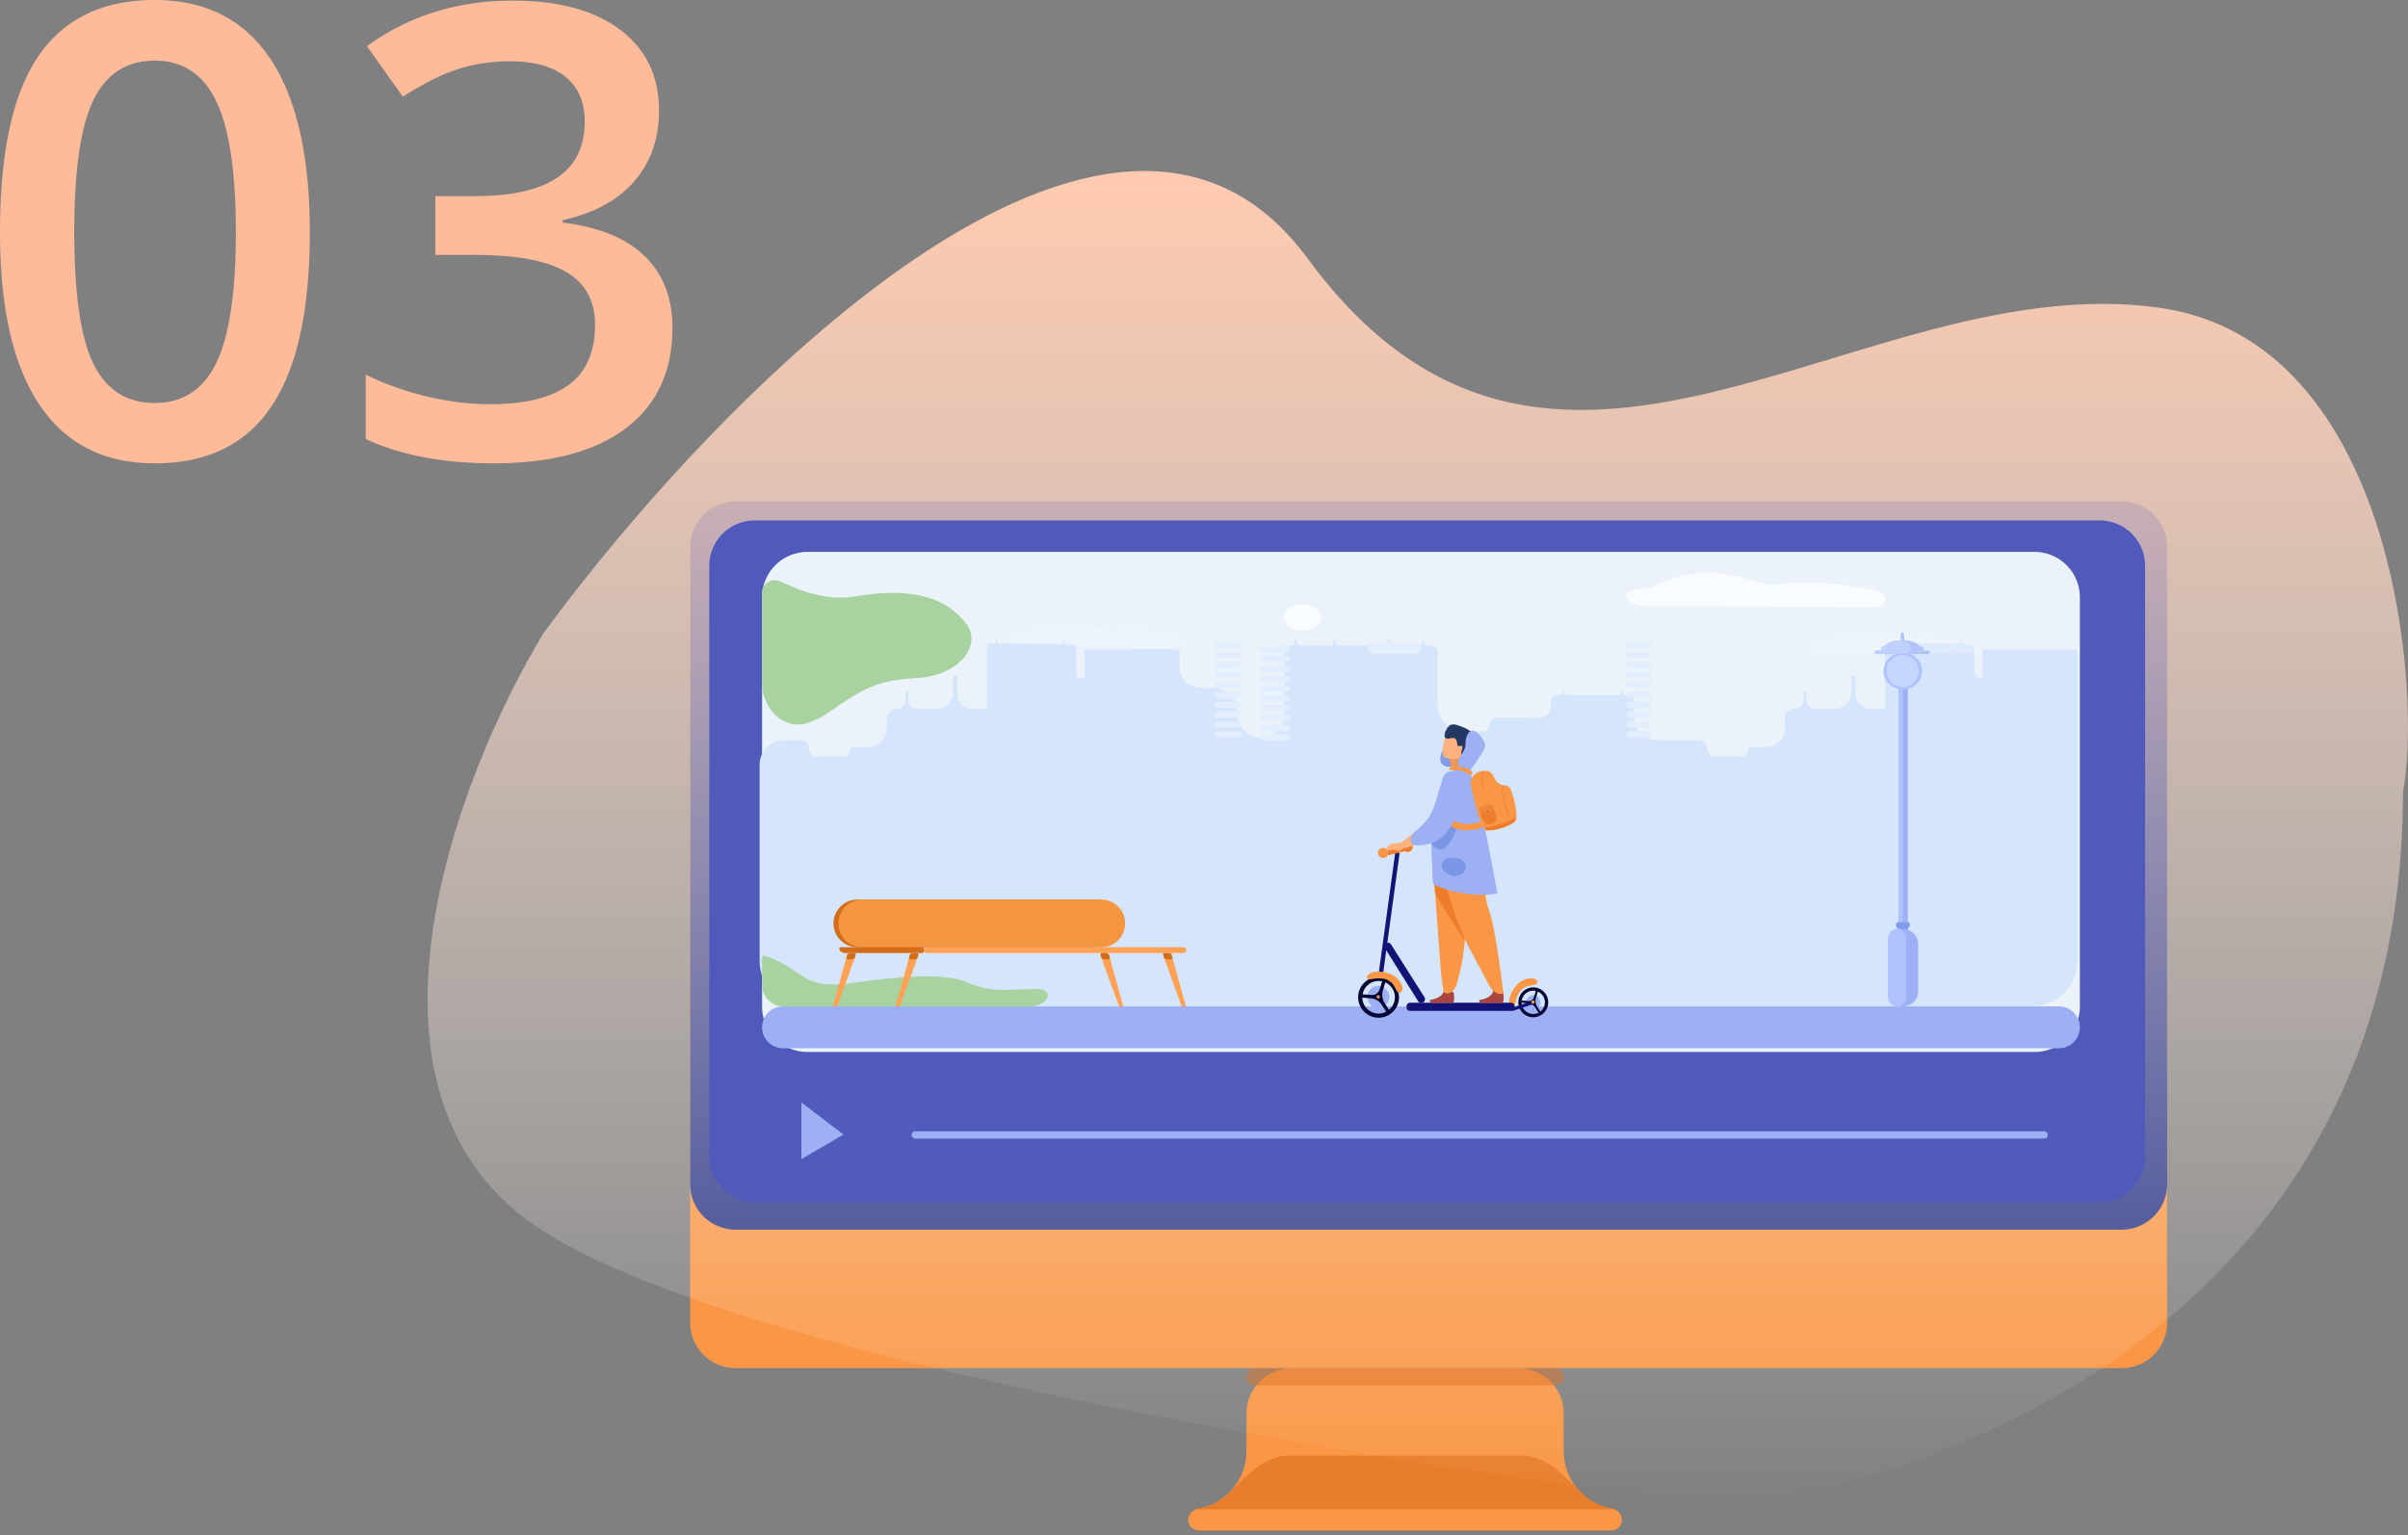 <svg xmlns="http://www.w3.org/2000/svg" xmlns:xlink="http://www.w3.org/1999/xlink" width="265" height="169" fill="none" xmlns:v="https://vecta.io/nano"><rect width="100%" height="100%" fill="#808080" stroke="none"/><style><![CDATA[.B{fill:#9db0f4}.C{fill:#f99746}.D{fill:#d36d1a}.E{fill:#aec3ff}.F{fill:#ffa255}.G{fill:#ed7d2b}.H{fill:#131375}.I{fill:#ffb27d}]]></style><path d="M34.094 25.551c0 8.607-1.408 15.001-4.223 19.18C27.079 48.91 22.798 51 17.03 51c-5.585 0-9.82-2.157-12.704-6.472S0 33.887 0 25.551C0 16.808 1.396 10.37 4.189 6.235 7.004 2.078 11.285 0 17.03 0c5.608 0 9.854 2.169 12.738 6.506s4.326 10.686 4.326 19.044zm-25.923 0c0 6.755.698 11.578 2.094 14.47 1.419 2.892 3.674 4.337 6.764 4.337s5.345-1.468 6.764-4.405c1.442-2.937 2.163-7.738 2.163-14.402 0-6.642-.721-11.442-2.163-14.402-1.419-2.982-3.674-4.473-6.764-4.473s-5.345 1.457-6.764 4.371c-1.396 2.914-2.094 7.749-2.094 14.504zm64.353-13.386c0 3.14-.927 5.761-2.781 7.862-1.854 2.078-4.464 3.479-7.828 4.202v.271c4.029.497 7.05 1.74 9.064 3.728C72.993 30.193 74 32.814 74 36.09c0 4.767-1.705 8.449-5.116 11.047C65.474 49.712 60.621 51 54.326 51c-5.562 0-10.254-.892-14.077-2.677v-7.082a32.43 32.43 0 0 0 6.764 2.406c2.38.565 4.669.847 6.867.847 3.891 0 6.798-.712 8.721-2.135s2.884-3.626 2.884-6.608c0-2.643-1.064-4.586-3.193-5.828s-5.471-1.864-10.026-1.864h-4.361v-6.472h4.429c8.011 0 12.017-2.733 12.017-8.201 0-2.124-.698-3.761-2.094-4.914s-3.456-1.728-6.18-1.728c-1.9 0-3.731.271-5.493.813-1.763.52-3.846 1.548-6.249 3.084l-3.949-5.557C44.987 1.74 50.332.068 56.421.068c5.059 0 9.007 1.073 11.845 3.219s4.258 5.106 4.258 8.878z" fill="#febb9a"/><path d="M238.493 145.596a5 5 0 0 1-5 5H80.95a5 5 0 0 1-5-5V60.174a5 5 0 0 1 5-5h152.543a5 5 0 0 1 5 5v85.422z" class="C"/><path d="M238.493 130.352a5 5 0 0 1-5 5H80.95a5 5 0 0 1-5-5V60.174a5 5 0 0 1 5-5h152.543a5 5 0 0 1 5 5v70.178z" fill="#283689"/><path d="M177.34 166.037c.63.114 1.153.622 1.153 1.263a1.16 1.16 0 0 1-1.159 1.159h-45.408a1.16 1.16 0 0 1-1.159-1.159c0-.641.524-1.149 1.153-1.263a6.41 6.41 0 0 0 5.237-5.805l.019-.5v-4.136a5 5 0 0 1 5-5h24.909a5 5 0 0 1 5 5v4.136l.019.5c.122 1.57.808 2.982 1.857 4.032.903.902 2.072 1.536 3.379 1.773z" class="C"/><path opacity=".493" d="M172.085 151.551c0 .527-.428.954-.955.954h-33c-.527 0-.954-.427-.954-.954s.427-.955.954-.955h33c.527 0 .955.427.955.955zm6.408 14.59h-47.726a6.39 6.39 0 0 0 4.464-1.81c1.874-1.819 3.943-4.098 6.555-4.098h25.785c2.558 0 4.582 2.221 6.39 4.032 1.161 1.159 2.763 1.876 4.532 1.876z" fill="#d86713"/><path d="M237.561 33.863c26.439 3.662 28.926 43.361 26.886 53.279 0 54.199-44.659 74.51-73.627 78.63-34-3.967-107.794-15.564-130.969-30.212s-9.656-50.048 0-65.917C78.892 43.703 122.357-.852 143.9 28.445c26.928 36.621 60.613.841 93.661 5.418z" fill="url(#A)"/><path d="M236.067 127.328a5 5 0 0 1-5 5H83.057a5 5 0 0 1-5-5V62.285a5 5 0 0 1 5-5h148.01a5 5 0 0 1 5 5v65.043z" fill="#505aba"/><path opacity=".01" d="M232.282 125.154c0 2.172-1.761 3.933-3.933 3.933H85.765c-2.172 0-3.933-1.761-3.933-3.933s1.761-3.933 3.933-3.933h142.584c2.172 0 3.933 1.761 3.933 3.933z" fill="#dde7fe"/><path d="M223.89 60.747a5 5 0 0 1 5 5v45.048a5 5 0 0 1-5 5H88.867a5 5 0 0 1-5-5V65.747a5 5 0 0 1 5-5H223.89z" fill="#ebf2f9"/><path d="M228.446 71.477c.102.023.173.117.173.221v34.077a5 5 0 0 1-5 5H88.596a5 5 0 0 1-5-5V84.17a2.71 2.71 0 0 1 2.708-2.708h1.798a.91.91 0 0 1 .91.91.91.91 0 0 0 .91.91h3.013a.53.53 0 0 0 .528-.528.53.53 0 0 1 .528-.528h1.534c1.139 0 2.062-.923 2.062-2.062v-1.101a1.03 1.03 0 0 1 1.028-1.028h.05a.98.98 0 0 0 .977-.978v-.822c0-.086.07-.155.155-.155s.155.07.155.155v.822a.98.98 0 0 0 .977.978h2.122a1.83 1.83 0 0 0 1.832-1.832v-1.589c0-.134.109-.243.243-.243s.243.109.243.243v1.791a1.63 1.63 0 0 0 1.63 1.63h1.604c.014 0 .026-.012.026-.026v-.023l-.006-.464.006-.44-.006-.734.006-.468-.006-.733.006-.467-.006-.733.006-.506-.006-.734.006-.642-.006-.734.006-.245c0-.134.108-.242.242-.242h.455c.151 0 .274-.123.274-.274v-.196c0-.043.035-.078.078-.078s.078.035.078.078v.196c0 .151.123.274.274.274h6.654c.152 0 .274-.123.274-.274v-.198c0-.042.034-.076.076-.076s.076.034.076.076v.198c0 .151.123.274.274.274h.385a.66.66 0 0 1 .659.659v2.713a.46.46 0 0 0 .46.461l.461.001-.002-.001-.002-.73.005-.506-.005-.734.005-.502-.005-.731.003-.003 8.731-.004 1.476.004a.25.25 0 0 1 .058.007c.119.028.203.136.203.258v1.651c0 1.283 1.04 2.323 2.323 2.323h1.313c1.517 0 2.746 1.229 2.746 2.746v.168a2.58 2.58 0 0 0 2.578 2.578 2.58 2.58 0 0 0 2.577-2.578v-7.016a.56.56 0 0 1 .562-.562h.206c.196 0 .356-.159.356-.356v-.255a.1.1 0 1 1 .2 0v.255c0 .196.159.356.356.356h3.36c.196 0 .356-.159.356-.356v-.255a.1.1 0 1 1 .2 0v.255c0 .196.159.356.356.356h5.056c.196 0 .355-.159.355-.356v-.255c0-.056.045-.1.101-.1a.1.1 0 0 1 .1.1v.255c0 .196.159.356.356.356h2.918c.196 0 .355-.159.355-.356v-.254c0-.056.045-.101.101-.101s.101.045.101.101v.254c0 .196.159.356.356.356h.39c.411 0 .745.334.745.745v5.884a2.85 2.85 0 0 0 2.85 2.85h2.084c.423 0 .765-.343.765-.765s.344-.766.767-.765l4.71.009a1.24 1.24 0 0 0 1.244-1.242v-.565c0-.374.303-.677.677-.677h.433c.135 0 .244-.109.244-.244v-.155c0-.049.04-.089.089-.089s.089.04.089.089v.155c0 .135.109.244.244.244h4.944l.795.003c.135 0 .245-.11.245-.246v-.157c0-.049.04-.089.089-.089s.089.04.089.089v.157c0 .136.11.246.245.246h.381c.346 0 .626.28.626.626v1.844a2.47 2.47 0 0 0 2.47 2.47h4.623a.91.91 0 0 1 .91.91.91.91 0 0 0 .909.91h3.011a.53.53 0 0 0 .528-.528.53.53 0 0 1 .529-.528h1.533a2.06 2.06 0 0 0 2.062-2.062v-1.099a1.03 1.03 0 0 1 1.029-1.029h.052c.54 0 .977-.438.977-.978v-.823c0-.085.069-.155.155-.155s.155.069.155.155v.823c0 .54.437.978.977.978h2.122a1.83 1.83 0 0 0 1.832-1.832v-1.59c0-.134.108-.242.242-.242s.242.108.242.242v1.791a1.63 1.63 0 0 0 1.631 1.631h1.605c.014 0 .026-.012.026-.026v-.022l-.007-.464.007-.439-.007-.734.007-.468-.007-.733.007-.467-.007-.733.007-.506-.007-.734.007-.642-.007-.734.007-.245c0-.134.108-.242.242-.242h.458c.151 0 .274-.123.274-.274v-.197c0-.043.034-.077.077-.077s.077.035.077.077v.197c0 .151.123.274.274.274h6.652c.151 0 .274-.123.274-.274v-.196c0-.043.035-.078.078-.078s.078.035.078.078v.196c0 .151.123.274.274.274h.383c.362 0 .656.294.656.657v2.264c0 .504.408.912.912.913h.013l-.004-.001-.004-.728.008-.506-.008-.734.008-.502-.008-.731.006-.004 8.732-.004 1.479.004c.015 0 .03.001.045.005z" fill="#d5e5fb"/><g fill="#e2eefd"><path d="M156.415 71.395c0 .314-.254.568-.567.568h-4.766a.57.57 0 0 1-.568-.568.57.57 0 0 1 .568-.568h4.766a.57.57 0 0 1 .567.568z"/><use xlink:href="#B"/><use xlink:href="#C"/><use xlink:href="#B" y="2.146"/><use xlink:href="#B" y="3.248"/><use xlink:href="#C" y="3.248"/><path d="M181.725 76.509c0 .19-.155.345-.345.345h-2.063c-.191 0-.345-.154-.345-.345s.154-.344.345-.344h2.063c.19 0 .345.154.345.344z"/><use xlink:href="#B" y="6.542"/><use xlink:href="#C" y="6.564"/><path d="M181.725 79.756c0 .191-.155.345-.346.345h-2.062c-.19 0-.345-.155-.345-.345s.155-.345.345-.345h2.062c.191 0 .346.155.346.345z"/><use xlink:href="#B" y="9.79"/><path d="M136.612 71.03c0 .19-.154.345-.344.345h-2.262c-.19 0-.344-.154-.344-.345s.154-.344.344-.344h2.262c.19 0 .344.154.344.344z"/><use xlink:href="#D"/><use xlink:href="#D" y="1.084"/><use xlink:href="#E"/><use xlink:href="#D" y="3.248"/><path d="M136.613 76.509c0 .19-.154.345-.345.345h-2.261c-.191 0-.345-.154-.345-.345s.154-.344.345-.344h2.261c.191 0 .345.154.345.344z"/><use xlink:href="#E" y="3.294"/><use xlink:href="#D" y="6.564"/><path d="M136.613 79.756c0 .191-.155.345-.345.345h-2.261c-.19 0-.345-.155-.345-.345s.155-.345.345-.345h2.261c.19 0 .345.155.345.345z"/><use xlink:href="#E" y="6.542"/><use xlink:href="#F"/><use xlink:href="#F" y="1.062"/><path d="M142.013 73.628c0 .191-.155.345-.345.345h-2.664c-.19 0-.345-.155-.345-.345s.155-.345.345-.345h2.664c.19 0 .345.154.345.345z"/><use xlink:href="#F" y="3.247"/><use xlink:href="#F" y="4.31"/><use xlink:href="#G"/><use xlink:href="#G" y="1.062"/><path d="M142.013 79.045c0 .19-.155.344-.345.344h-2.664c-.191 0-.345-.154-.345-.344s.154-.345.345-.345h2.664c.19 0 .345.154.345.345z"/><use xlink:href="#F" y="8.664"/><use xlink:href="#G" y="4.31"/></g><path d="M209.58 70.453c.019.141-.091.267-.233.267h-.239c-.016 0-.028-.014-.026-.03l.163-1.008c.005-.033.044-.057.09-.057s.076.012.098.026.042.039.046.065l.101.737z" class="B"/><path d="M209.129 70.49c-.01 0-.018-.009-.016-.019l.131-.79c.006-.033.045-.057.091-.057.012 0 .022.004.031.01.025.018.038.042.04.068l.006.582c.003.111-.124.204-.283.206z" fill="#afcdfb"/><path d="M209.44 75.206a.52.52 0 0 1 .519.52v31.151a.52.52 0 0 1-.519.52.52.52 0 0 1-.52-.52V75.725a.52.52 0 0 1 .52-.52z" class="B"/><path d="M209.16 75.206a.24.24 0 0 1 .24.24v31.71a.24.24 0 1 1-.48 0v-31.71a.24.24 0 0 1 .24-.24z" class="E"/><path d="M209.44 102.259c.914 0 1.655.741 1.655 1.655v5.206c0 .914-.741 1.655-1.655 1.655s-1.655-.741-1.655-1.655v-5.206c0-.914.741-1.655 1.655-1.655z" class="B"/><path d="M208.771 102.259c.545 0 .986.442.986.987v6.543c0 .544-.441.986-.986.986s-.986-.442-.986-.986v-6.543c0-.545.441-.987.986-.987z" class="E"/><path d="M211.248 71.205c0 .397-.85.72-1.9.72-.082 0-.16-.003-.238-.005-.938-.045-1.664-.347-1.664-.715s.726-.67 1.664-.715l.238-.005c1.05 0 1.9.323 1.9.72z" class="B"/><g class="E"><path d="M210.265 71.205c0 .226-.238.43-.617.573-.346.13-.727.146-1.091.083-.656-.114-1.111-.364-1.111-.655s.455-.541 1.111-.655c.364-.063.745-.047 1.091.083.379.142.617.346.617.572z"/><path d="M211.465 74.349a1.97 1.97 0 0 1-1.911 1.492h-.3a1.97 1.97 0 1 1 0-3.941h.3a1.97 1.97 0 0 1 1.911 2.45z"/></g><path d="M212.185 71.603a.19.19 0 0 1 .189.189.19.19 0 0 1-.189.189h-5.676a.19.19 0 0 1-.19-.189.19.19 0 0 1 .19-.189h5.676z" class="B"/><path d="M209.935 71.603a.19.19 0 0 1 .19.189.19.19 0 0 1-.19.189h-3.426a.19.19 0 0 1-.19-.189.19.19 0 0 1 .19-.189h3.426z" class="E"/><path d="M208.704 101.618c-.167.284.038.642.367.642h.643c.339 0 .563-.353.419-.66-.029-.058-.106-.097-.194-.097h-.991c-.107 0-.203.046-.244.115z" fill="#819dea"/><path d="M207.699 74.378c-.344-1.136.505-2.286 1.692-2.286 1.156 0 2 1.094 1.712 2.213a1.77 1.77 0 0 1-3.404.073z" fill="#c5d7ff"/><path d="M211.64 71.237c.131.138.033.365-.157.365h-4.255c-.193 0-.289-.233-.153-.369.041-.041.096-.063.153-.063h4.255c.059 0 .116.024.157.067z" class="B"/><path d="M210.339 71.237c.131.138.033.365-.157.365h-2.954c-.193 0-.289-.233-.153-.369.041-.041.096-.063.153-.063h2.954c.059 0 .116.024.157.067z" class="E"/><path d="M114.105 108.868c2.117-.005 1.212 1.943-.905 1.943l-26.951-.007c-1.316 0-2.383-1.067-2.383-2.383v-2.992c0-.167.165-.287.323-.231 4.553 1.627 3.956 3.793 9.591 2.998s10.285-1.126 12.808 0 4.376.68 7.516.672z" fill="#a8d29f"/><path d="M123.176 100.909c.488 1.677-.77 3.354-2.517 3.354h-26.31a2.62 2.62 0 0 1-2.524-1.913c-.469-1.672.788-3.329 2.524-3.329h26.31a2.62 2.62 0 0 1 2.517 1.888z" class="D"/><path d="M123.718 100.909a2.62 2.62 0 0 1-2.516 3.354H94.893a2.62 2.62 0 0 1-2.524-1.913c-.469-1.672.788-3.329 2.524-3.329h26.309a2.62 2.62 0 0 1 2.516 1.888z" fill="#f49540"/><path d="M101.746 104.584a.32.32 0 0 1-.321.321h-8.367c-.385 0-.696-.218-.696-.488 0-.085.069-.154.153-.154h8.91a.32.32 0 0 1 .321.321z" class="D"/><path d="M130.547 104.584a.32.32 0 0 1-.321.321h-28.23a.321.321 0 1 1 0-.642h28.23a.32.32 0 0 1 .321.321zm-36.924.321c.309 0 .525.307.419.598l-.327.903-1.612 4.45c-.022.059-.096.099-.181.099-.163 0-.288-.105-.255-.217l1.437-5.189.088-.317c.054-.194.23-.327.43-.327z" class="F"/><path d="M94.064 105.445c-.057.158-.628.195-.787.142-.084-.027-.15-.113-.127-.198l.063-.227a.35.35 0 0 1 .338-.257h.44c.131 0 .221.129.177.252l-.104.288z" class="D"/><path d="M100.52 104.905c.309 0 .524.307.419.597l-.327.904-1.612 4.45c-.022.059-.095.099-.179.099-.164 0-.288-.105-.256-.217l1.438-5.189.089-.318c.053-.193.229-.326.429-.326z" class="F"/><path d="M100.96 105.444c-.057.157-.63.195-.788.143-.083-.027-.149-.113-.125-.197l.063-.228a.35.35 0 0 1 .338-.257h.441c.13 0 .22.128.176.25l-.105.289z" class="D"/><path d="M128.549 104.905c-.309 0-.525.307-.419.598l.328.903 1.61 4.45c.022.059.097.099.181.099.164 0 .287-.105.255-.217l-1.437-5.189-.088-.318c-.054-.193-.23-.326-.43-.326z" class="F"/><path d="M128.109 105.445c.057.157.629.194.788.142.083-.027.149-.113.126-.197l-.064-.228a.35.35 0 0 0-.338-.257h-.441c-.13 0-.221.129-.176.251l.105.289z" class="D"/><path d="M121.652 104.905c-.309 0-.525.307-.419.598l.327.903 1.612 4.45c.022.059.096.099.18.099.163 0 .288-.105.255-.217l-1.436-5.189-.089-.317c-.053-.194-.229-.327-.43-.327z" class="F"/><path d="M121.212 105.445c.057.158.628.195.787.142.084-.027.151-.113.127-.198l-.063-.227a.35.35 0 0 0-.338-.257h-.44c-.131 0-.222.129-.177.252l.104.288z" class="D"/><path d="M103.686 74.048c-.82.332-1.786.544-2.834.593-4.603.203-6.2 1.404-9.923 3.947-.616.419-1.305.738-2.029.979-2.659.884-5.033-1.576-5.033-4.378v-9.945c0-1.022 1.072-1.678 1.998-1.247 2.532 1.191 5.279 2.158 8.282 1.646 3.021-.517 5.353-.484 7.178-.072 2.331.514 3.857 1.635 4.949 3.008 1.51 1.887.202 4.349-2.588 5.47z" fill="#a8d29f"/><g fill="#f8fcff"><path d="M141.278 67.942c0-.799.922-1.448 2.062-1.448s2.063.648 2.063 1.448-.924 1.446-2.063 1.446-2.062-.647-2.062-1.446zm39.772-1.252c-2.265-.014-2.938-1.838-.673-1.855.485-.003 1.162-.105 1.598-.317 3.556-1.728 7.212-1.928 10.968-.598.817.289 1.682.436 2.546.37 4.153-.319 7.806-.071 10.959.744 1.622.419 1.291 1.823-.384 1.812l-25.014-.156z"/><path opacity=".252" d="M200.452 71.87c-1.482-.009-1.923-1.203-.441-1.213.317-.002.761-.069 1.047-.207 2.189-1.064 4.435-1.242 6.741-.534.827.254 1.688.407 2.552.353 2.529-.157 4.766.015 6.713.518 1.059.273.843 1.192-.251 1.185l-16.361-.102zm-87.538-.917c-1.481-.009-1.922-1.202-.44-1.213.317-.002.76-.069 1.045-.207 2.188-1.063 4.435-1.241 6.739-.534.828.254 1.691.407 2.555.353 2.529-.157 4.767.016 6.713.519 1.062.274.846 1.192-.251 1.185l-16.361-.103z"/></g><path d="M228.89 113.081c0-1.273-1.032-2.306-2.306-2.306H86.173c-1.274 0-2.306 1.033-2.306 2.306s1.033 2.307 2.306 2.307h140.411c1.274 0 2.306-1.033 2.306-2.307z" class="B"/><path d="M166.643 110.889c-.186.36-.563-.042-.569-.447-.01-.613.218-1.219.682-1.82.469-.607 1.061-.923 1.776-.949.474-.017.924.426.52.675-.429.264-1.905-.25-2.319 2.238a1.23 1.23 0 0 1-.09.303z" class="C"/><path d="M154.34 93.226a.56.56 0 1 1 1.123 0 .56.56 0 1 1-1.123 0z" class="G"/><path d="M167.947 110.332a.79.79 0 0 1 .789-.79.79.79 0 0 1 .789.79.79.79 0 0 1-.789.788.79.79 0 0 1-.789-.788zm-17.48-.603a1.21 1.21 0 0 1 1.207-1.207 1.21 1.21 0 0 1 1.208 1.207c0 .668-.54 1.208-1.208 1.208a1.21 1.21 0 0 1-1.207-1.208z" class="B"/><path d="M152.157 107.546a.24.24 0 0 1-.477-.065l1.848-13.496c.019-.132.14-.224.272-.206a.24.24 0 0 1 .206.272l-1.849 13.495z" class="H"/><path d="M152.708 94.153a.26.26 0 1 1-.116-.508l2.042-.447c.119-.026.239.041.28.155.048.135-.032.283-.172.316l-2.034.484z" class="G"/><path d="M151.713 112.021a2.25 2.25 0 0 1-2.248-2.248 2.25 2.25 0 0 1 2.248-2.248 2.25 2.25 0 0 1 2.248 2.248 2.25 2.25 0 0 1-2.248 2.248zm0-4.042c-.989 0-1.793.805-1.793 1.794s.804 1.793 1.793 1.793 1.794-.804 1.794-1.793-.805-1.794-1.794-1.794zm17.024 3.995c-.907 0-1.643-.736-1.643-1.642s.736-1.643 1.643-1.643 1.643.736 1.643 1.643-.739 1.642-1.643 1.642zm0-2.924c-.707 0-1.282.575-1.282 1.282a1.28 1.28 0 1 0 2.562 0c0-.707-.574-1.282-1.28-1.282z" fill-rule="evenodd" fill="#060633"/><g class="H"><path d="M166.312 111.273h-11.158c-.2 0-.362-.163-.362-.362v-.174c0-.199.162-.362.362-.362h11.158c.198 0 .362.163.362.362v.174c0 .199-.164.362-.362.362z"/><path d="M166.44 111.279c-.074 0-.145-.049-.17-.125-.032-.094.018-.197.113-.228l2.296-.765c.093-.033.197.019.228.114a.18.18 0 0 1-.114.228l-2.296.766c-.017.005-.038.01-.057.01zm-14.078-7.186c-.017.096.002.194.053.277l3.644 5.83a.41.41 0 0 0 .35.194c.324 0 .521-.358.348-.633l-3.678-5.809c-.191-.303-.654-.212-.717.141z"/></g><path d="M152.501 107.975c.029-.097-.026-.2-.123-.23s-.2.025-.23.123l-.314 1.032a.89.89 0 0 1-.925.626l-.983-.083c-.102-.008-.191.067-.199.169s.066.191.168.199l.987.084c.485.04.924.305 1.185.715l.521.814c.055.086.169.111.255.057s.111-.169.056-.255l-.499-.782a1.77 1.77 0 0 1-.202-1.472l.303-.997zm16.73 1.212a.12.12 0 0 0-.08-.149c-.064-.019-.13.016-.149.079l-.206.672a.58.58 0 0 1-.599.407l-.64-.055a.12.12 0 0 0-.13.11.12.12 0 0 0 .11.128l.641.055a1.01 1.01 0 0 1 .77.464l.339.53a.12.12 0 0 0 .165.037c.056-.036.072-.11.037-.166l-.325-.508c-.182-.283-.229-.633-.132-.956l.199-.648z" fill="#060633"/><path d="M168.522 110.302c0-.1.082-.181.182-.181s.181.081.181.181-.082.18-.181.18-.182-.08-.182-.18zm-17.028-.573a.18.18 0 1 1 .361 0 .18.18 0 1 1-.361 0zm-.869-1.941c-.401-.055-.149-.542.23-.684.575-.215 1.223-.204 1.944.033.729.238 1.225.69 1.489 1.355.175.441-.092 1.014-.461.716-.393-.316-.403-1.879-2.885-1.436a1.25 1.25 0 0 1-.317.016z" class="C"/><path d="M161.397 81.41c-.509-.758-1.635-.739-2.075.061-.553 1.005-.83 1.686-.83 2.044 0 .969 1.239 1.159 1.985.54l.175-.145a1.81 1.81 0 0 0 .425-.512l.376-.674a1.26 1.26 0 0 0-.056-1.315z" fill="#829ce8"/><path d="M161.014 82.921c.232.769.475 1.869-.305 2.063-.427.106-.838-.184-.994-.596a1.75 1.75 0 0 1-.08-.271l-.03-.138-.154-.682c.059-.041 1.434-.947 1.442-.896.032.186.072.359.121.52z" fill="#ed975d"/><path d="M158.973 83.363c1.125.377 1.799.213 2.024-.491.335-1.057.779-1.696-.285-2.1s-1.401-.069-1.599.255-.571 2.162-.14 2.336z" class="I"/><path d="M157.502 110.045c-.302.05-.151.348.155.348h2.122c.04 0 .082 0 .119-.017.186-.093.127-.804.106-1.024-.004-.041-.026-.078-.059-.104-.62-.485-.975-.533-1.062-.144l-.013.055c-.17.561-.93.816-1.368.886zm5.444 0c-.303.051-.152.348.156.348h2.12c.041 0 .084 0 .121-.017.186-.093.128-.804.105-1.024-.004-.041-.025-.078-.058-.104-.621-.485-.974-.533-1.062-.144l-.014.055c-.17.561-.93.816-1.368.886z" fill="#a9453d"/><path d="M159.593 94.231c-1.084.067-1.903 1.01-1.817 2.093l.166 2.11.551 7.448c.03.753.14 1.744.329 2.971.031.202.016.35.2.439.493.242 1.089-.319 1.25-.844.482-1.573.79-3.195.923-4.866l.012-.145.443-7.163a1.94 1.94 0 0 0-2.057-2.043z" class="C"/><path d="M159.593 94.231c-1.084.067-1.903 1.01-1.817 2.093l.129 1.643c.024.306.123.602.287.862l2.925 4.63c.025.04.087.025.09-.022l.443-7.163a1.94 1.94 0 0 0-2.057-2.043z" class="G"/><path d="M160.626 93.913c-1.294.367-2.062 1.703-1.691 2.995.997 3.47 1.979 6.072 2.946 7.805l2.031 3.803c.234.475.85 1.007 1.367.89.256-.057.145-.254.113-.514-.595-4.773-1.124-7.727-1.589-8.867-.369-.91-.542-3.704-.579-4.584l-.013-.175c-.12-1.169-1.455-1.673-2.585-1.352z" class="C"/><path d="M157.696 97.296c3.385 1.674 7.09 1.133 7.083 1.017-.007-.126-1.411-7.594-1.897-9.773-.453-2.028-1.065-3.805-1.632-4.211-.074-.05-.519.179-.929.391a1.67 1.67 0 0 1-.536.174c-.358.051-.744.16-.88.495-.227.555-1.417 4.349-1.431 5.005l-.003.118-.011.57c-.003.216.198 6.196.236 6.215z" class="B"/><path d="M157.456 92.397c.005.928 1.101 1.477 1.718.784a5.3 5.3 0 0 0 .949-1.517c.536-1.299-1.067-2.019-2.112-1.079l-.073.066c-.305.274-.481.663-.483 1.073l.002.473v.02c-.004.058-.002.121-.001.179z" fill="#7a96e5"/><path d="M154.213 93.165c-.11-.19-.123-.327-.036-.411l2.966-2.225c.145-.137.576-1.323 1.297-3.557.251-.905.64-1.4 1.167-1.484.687-.11 1.149.242 1.444.647.354.483.371 1.135.049 1.64l-2.59 3.763c-.569.519-1.721 1.087-3.458 1.703-.296.105-.682.196-.839-.077z" class="I"/><path d="M160.91 83.161c.022.016.382.165 1.215-1.171.131-.209.25-.678.032-1.122s-1.101-.859-1.845-1.073-.966.195-1.185.608c-.239.455-.233.985.274.902.283-.046.522-.112.642-.062.265.111.321.551.33.691s.028.256.382.165c.142-.036.188.036.188.144 0 .327-.291.717-.033.918z" fill="#233862"/><path d="M162.58 80.665c-.815-.728-1.357.31-1.308 1.401.01.229-.161.582-.515 1.058-.622.839-.126 2.266.828 1.84.157-.07.211-.158.311-.298 1.044-1.465 1.566-2.337 1.566-2.616 0-.233-.287-.854-.882-1.385z" class="B"/><path d="M158.669 95.302c0-.532.476-.932 1.006-.884l.617.038c.545.016 1.03.444 1.023.99a.89.89 0 0 1-.57.816l-.213.081c-.337.129-.715.103-1.031-.073l-.388-.215a.86.86 0 0 1-.444-.754z" fill="#7a96e5"/><path d="M154.317 92.949c-.092-.122-.238-.191-.39-.18-.557.042-.897.12-1.021.236-.1.094-.246.228-.338.35-.15.198.152.263.394.21.255-.056.521-.055.759.053.146.066.255.109.402.032l.044-.023c.247-.132.318-.453.15-.677z" class="I"/><g class="C"><path d="M151.647 93.885a.56.56 0 0 1 .563-.562c.309 0 .562.251.562.562s-.253.562-.562.562a.56.56 0 0 1-.563-.562zm15.232-3.956a1.1 1.1 0 0 1-.031.213c-.221.844-3.075 1.481-3.396 1.176-.059-.057-.122-.141-.185-.244-.515-.846-1.116-3.105-1.386-4.577-.161-.878.442-1.551 1.33-1.635l.11-.008h.004c.197-.012.374-.001.499.045.239.089.461.357.667.805.2.434.641.705 1.116.764l.141.022c.119.026.228.064.309.122.333.237.879 2.403.822 3.317z"/><path d="M161.91 85.254c.139-.083.161-.277.03-.373-.61-.45-1.385-.584-2.325-.402a.14.14 0 0 0-.077.042c-.1.105.001.285.145.266.788-.104 1.431.042 1.926.439.086.069.206.084.301.028zm-2.822 4.823c.107-.224.429-.237.598-.055.652.7 1.652.863 3.001.49.174-.048.359.036.428.202.081.192-.024.411-.226.46-1.826.445-3.087.175-3.781-.807-.06-.085-.065-.196-.02-.289z"/></g><path d="M159.693 85.221c-.451-.052-.761.133-.928.555-.179.452-.578 2.573-1.48 4.12-.248.428-.98 1.136-1.599 1.678-.418.367-.667 1.07-.198 1.37.104.066.206.081.329.089a3.98 3.98 0 0 0 3.414-1.42c.407-.461 2.835-4.417 2.334-5.234-.333-.544-.957-.931-1.872-1.159z" class="B"/><path d="M163.226 84.861c.034-.002.054.04.033.067-.096.126-.208.361-.158.742a4.4 4.4 0 0 0 .277 1.061c.008.019-.001.042-.02.051s-.045 0-.053-.02c-.05-.123-.208-.537-.281-1.081-.054-.41.07-.667.177-.806.006-.008.016-.013.025-.013zm2.85 5.051c.006.02-.005.042-.026.048s-.043-.004-.049-.024c-.101-.326-.777-2.539-.728-2.965.033-.278.196-.424.324-.497.006-.003.013-.005.02-.004.035.004.041.056.01.074a.56.56 0 0 0-.277.436c-.047.405.629 2.62.726 2.932zm-2.497-1.151c-.385.101-.761.497-.629.872l.183.518c.134.382.493.659.892.592l.194-.04c.407-.102.556-.555.43-.954l-.159-.501c-.122-.385-.52-.589-.911-.486zm3.11 1.271c.082-.043.183.021.159.111-.222.844-3.076 1.481-3.396 1.176-.1-.096-.017-.255.12-.272.538-.065 1.729-.285 3.117-1.015z" class="G"/><path d="M163.018 88.756c-.189.058-.284.264-.218.45.048.137.174.233.319.243l.372.025a.75.75 0 0 0 .506-.153l.216-.166a.36.36 0 0 0 .124-.393c-.056-.175-.235-.281-.414-.24l-.905.234z" fill="#ef873a"/><path d="M163.638 89.324c0-.031.024-.056.056-.056s.057.025.057.056-.026.057-.057.057-.056-.026-.056-.057z" class="H"/><path d="M225.364 124.929a.4.4 0 0 1-.4.4H100.721a.4.4 0 0 1-.399-.4.4.4 0 0 1 .399-.399h124.243a.4.4 0 0 1 .4.399zM88.19 121.348l4.64 3.534-4.64 2.707v-6.241z" class="B"/><defs><linearGradient id="A" x1="162.665" y1="18.825" x2="162.665" y2="165.772" gradientUnits="userSpaceOnUse"><stop stop-color="#ffcaaf"/><stop offset="1" stop-color="#fff" stop-opacity="0"/></linearGradient><path id="B" d="M181.725 71.029c0 .19-.155.344-.345.344h-2.063c-.191 0-.345-.154-.345-.344s.154-.345.345-.345h2.063c.19 0 .345.154.345.345z"/><path id="C" d="M181.725 72.091c0 .19-.155.345-.345.345h-2.063c-.191 0-.345-.154-.345-.345s.154-.345.345-.345h2.063c.19 0 .345.154.345.345z"/><path id="D" d="M136.613 72.091c0 .19-.154.345-.345.345h-2.261c-.191 0-.345-.154-.345-.345s.154-.345.345-.345h2.261c.191 0 .345.154.345.345z"/><path id="E" d="M136.613 74.277c0 .19-.154.344-.345.344h-2.261c-.191 0-.345-.154-.345-.344s.154-.345.345-.345h2.261c.191 0 .345.154.345.345z"/><path id="F" d="M142.013 71.482c0 .191-.155.345-.345.345h-2.664c-.19 0-.345-.155-.345-.345s.155-.345.345-.345h2.664c.19 0 .345.155.345.345z"/><path id="G" d="M142.013 76.899c0 .19-.155.345-.345.345h-2.664c-.191 0-.345-.154-.345-.345s.154-.345.345-.345h2.664c.19 0 .345.154.345.345z"/></defs></svg>